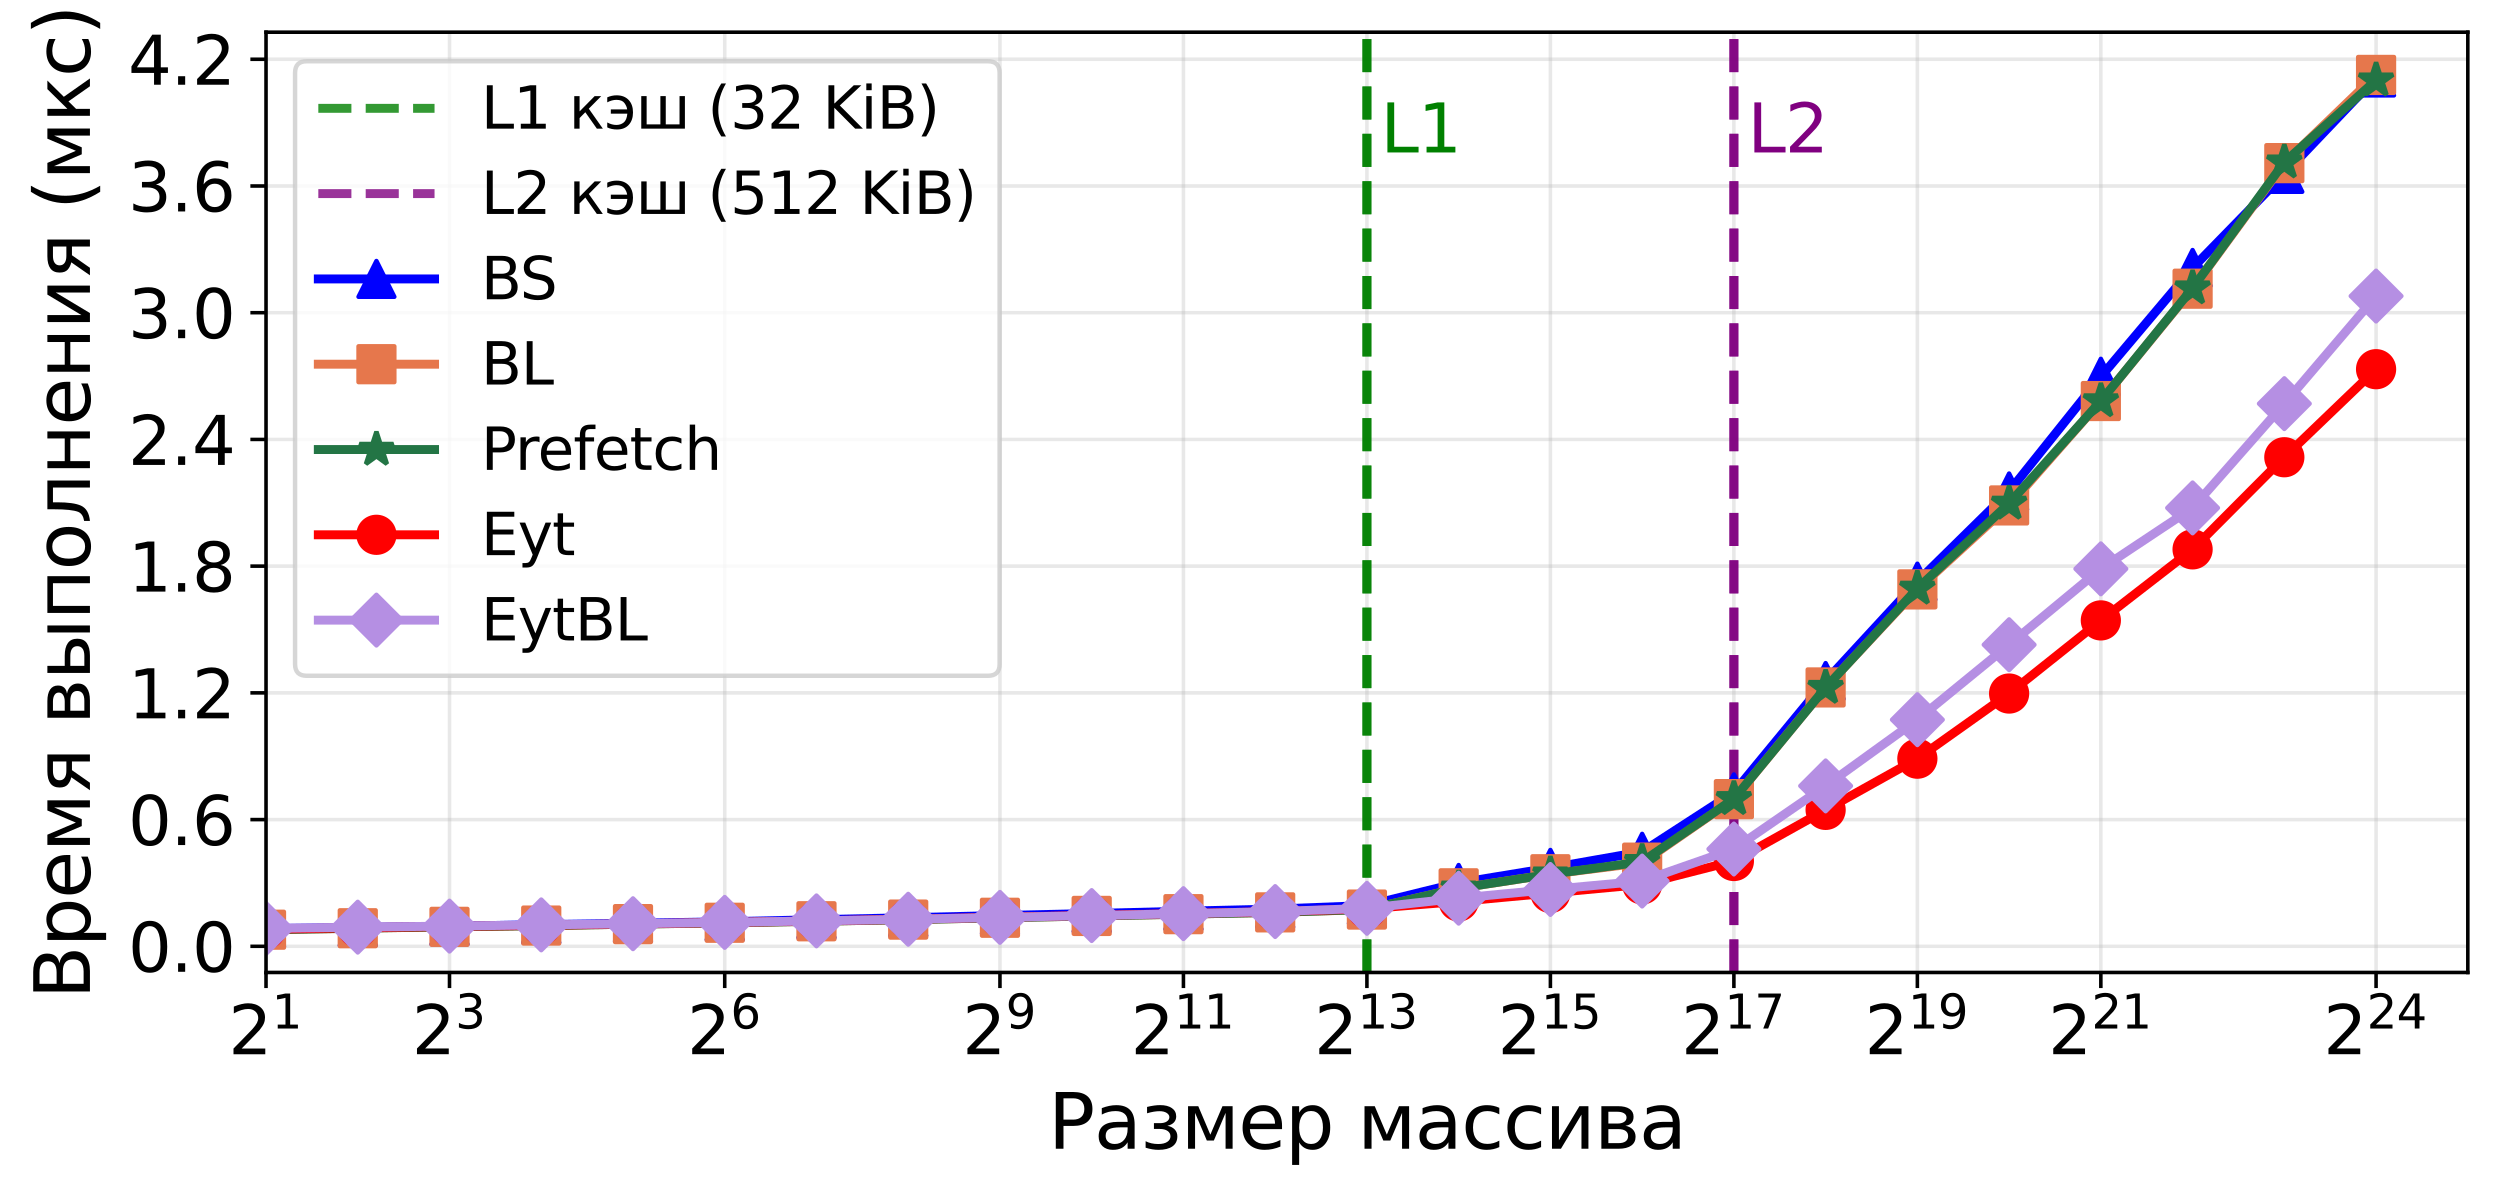 <?xml version="1.0" encoding="utf-8" standalone="no"?>
<!DOCTYPE svg PUBLIC "-//W3C//DTD SVG 1.1//EN"
  "http://www.w3.org/Graphics/SVG/1.1/DTD/svg11.dtd">
<svg xmlns:xlink="http://www.w3.org/1999/xlink" width="559.247pt" height="267.706pt" viewBox="0 0 559.247 267.706" xmlns="http://www.w3.org/2000/svg" version="1.1">
 <defs>
  <style type="text/css">*{stroke-linejoin: round; stroke-linecap: butt}</style>
 </defs>
 <g id="figure_1">
  <g id="patch_1">
   <path d="M 0 267.706 
L 559.247 267.706 
L 559.247 0 
L 0 0 
z
" style="fill: #ffffff"/>
  </g>
  <g id="axes_1">
   <g id="patch_2">
    <path d="M 59.508 217.536 
L 552.048 217.536 
L 552.048 7.2 
L 59.508 7.2 
z
" style="fill: #ffffff"/>
   </g>
   <g id="matplotlib.axis_1">
    <g id="xtick_1">
     <g id="line2d_1">
      <path d="M 59.508 217.536 
L 59.508 7.2 
" clip-path="url(#pe2779755cb)" style="fill: none; stroke: #b0b0b0; stroke-opacity: 0.3; stroke-width: 0.8; stroke-linecap: square"/>
     </g>
     <g id="line2d_2">
      <defs>
       <path id="mb9a1d6e49f" d="M 0 0 
L 0 3.5 
" style="stroke: #000000; stroke-width: 0.8"/>
      </defs>
      <g>
       <use xlink:href="#mb9a1d6e49f" x="59.508" y="217.536" style="stroke: #000000; stroke-width: 0.8"/>
      </g>
     </g>
     <g id="text_1">
      <!-- $2^{1}$ -->
      <g transform="translate(51.108 235.934) scale(0.15 -0.15)">
       <defs>
        <path id="DejaVuSans-32" d="M 1228 531 
L 3431 531 
L 3431 0 
L 469 0 
L 469 531 
Q 828 903 1448 1529 
Q 2069 2156 2228 2338 
Q 2531 2678 2651 2914 
Q 2772 3150 2772 3378 
Q 2772 3750 2511 3984 
Q 2250 4219 1831 4219 
Q 1534 4219 1204 4116 
Q 875 4013 500 3803 
L 500 4441 
Q 881 4594 1212 4672 
Q 1544 4750 1819 4750 
Q 2544 4750 2975 4387 
Q 3406 4025 3406 3419 
Q 3406 3131 3298 2873 
Q 3191 2616 2906 2266 
Q 2828 2175 2409 1742 
Q 1991 1309 1228 531 
z
" transform="scale(0.016)"/>
        <path id="DejaVuSans-31" d="M 794 531 
L 1825 531 
L 1825 4091 
L 703 3866 
L 703 4441 
L 1819 4666 
L 2450 4666 
L 2450 531 
L 3481 531 
L 3481 0 
L 794 0 
L 794 531 
z
" transform="scale(0.016)"/>
       </defs>
       <use xlink:href="#DejaVuSans-32" transform="translate(0 0.684)"/>
       <use xlink:href="#DejaVuSans-31" transform="translate(64.58 38.966) scale(0.7)"/>
      </g>
     </g>
    </g>
    <g id="xtick_2">
     <g id="line2d_3">
      <path d="M 100.552 217.536 
L 100.552 7.2 
" clip-path="url(#pe2779755cb)" style="fill: none; stroke: #b0b0b0; stroke-opacity: 0.3; stroke-width: 0.8; stroke-linecap: square"/>
     </g>
     <g id="line2d_4">
      <g>
       <use xlink:href="#mb9a1d6e49f" x="100.552" y="217.536" style="stroke: #000000; stroke-width: 0.8"/>
      </g>
     </g>
     <g id="text_2">
      <!-- $2^{3}$ -->
      <g transform="translate(92.153 235.934) scale(0.15 -0.15)">
       <defs>
        <path id="DejaVuSans-33" d="M 2597 2516 
Q 3050 2419 3304 2112 
Q 3559 1806 3559 1356 
Q 3559 666 3084 287 
Q 2609 -91 1734 -91 
Q 1441 -91 1130 -33 
Q 819 25 488 141 
L 488 750 
Q 750 597 1062 519 
Q 1375 441 1716 441 
Q 2309 441 2620 675 
Q 2931 909 2931 1356 
Q 2931 1769 2642 2001 
Q 2353 2234 1838 2234 
L 1294 2234 
L 1294 2753 
L 1863 2753 
Q 2328 2753 2575 2939 
Q 2822 3125 2822 3475 
Q 2822 3834 2567 4026 
Q 2313 4219 1838 4219 
Q 1578 4219 1281 4162 
Q 984 4106 628 3988 
L 628 4550 
Q 988 4650 1302 4700 
Q 1616 4750 1894 4750 
Q 2613 4750 3031 4423 
Q 3450 4097 3450 3541 
Q 3450 3153 3228 2886 
Q 3006 2619 2597 2516 
z
" transform="scale(0.016)"/>
       </defs>
       <use xlink:href="#DejaVuSans-32" transform="translate(0 0.766)"/>
       <use xlink:href="#DejaVuSans-33" transform="translate(64.58 39.047) scale(0.7)"/>
      </g>
     </g>
    </g>
    <g id="xtick_3">
     <g id="line2d_5">
      <path d="M 162.12 217.536 
L 162.12 7.2 
" clip-path="url(#pe2779755cb)" style="fill: none; stroke: #b0b0b0; stroke-opacity: 0.3; stroke-width: 0.8; stroke-linecap: square"/>
     </g>
     <g id="line2d_6">
      <g>
       <use xlink:href="#mb9a1d6e49f" x="162.12" y="217.536" style="stroke: #000000; stroke-width: 0.8"/>
      </g>
     </g>
     <g id="text_3">
      <!-- $2^{6}$ -->
      <g transform="translate(153.72 235.934) scale(0.15 -0.15)">
       <defs>
        <path id="DejaVuSans-36" d="M 2113 2584 
Q 1688 2584 1439 2293 
Q 1191 2003 1191 1497 
Q 1191 994 1439 701 
Q 1688 409 2113 409 
Q 2538 409 2786 701 
Q 3034 994 3034 1497 
Q 3034 2003 2786 2293 
Q 2538 2584 2113 2584 
z
M 3366 4563 
L 3366 3988 
Q 3128 4100 2886 4159 
Q 2644 4219 2406 4219 
Q 1781 4219 1451 3797 
Q 1122 3375 1075 2522 
Q 1259 2794 1537 2939 
Q 1816 3084 2150 3084 
Q 2853 3084 3261 2657 
Q 3669 2231 3669 1497 
Q 3669 778 3244 343 
Q 2819 -91 2113 -91 
Q 1303 -91 875 529 
Q 447 1150 447 2328 
Q 447 3434 972 4092 
Q 1497 4750 2381 4750 
Q 2619 4750 2861 4703 
Q 3103 4656 3366 4563 
z
" transform="scale(0.016)"/>
       </defs>
       <use xlink:href="#DejaVuSans-32" transform="translate(0 0.766)"/>
       <use xlink:href="#DejaVuSans-36" transform="translate(64.58 39.047) scale(0.7)"/>
      </g>
     </g>
    </g>
    <g id="xtick_4">
     <g id="line2d_7">
      <path d="M 223.688 217.536 
L 223.688 7.2 
" clip-path="url(#pe2779755cb)" style="fill: none; stroke: #b0b0b0; stroke-opacity: 0.3; stroke-width: 0.8; stroke-linecap: square"/>
     </g>
     <g id="line2d_8">
      <g>
       <use xlink:href="#mb9a1d6e49f" x="223.688" y="217.536" style="stroke: #000000; stroke-width: 0.8"/>
      </g>
     </g>
     <g id="text_4">
      <!-- $2^{9}$ -->
      <g transform="translate(215.287 235.934) scale(0.15 -0.15)">
       <defs>
        <path id="DejaVuSans-39" d="M 703 97 
L 703 672 
Q 941 559 1184 500 
Q 1428 441 1663 441 
Q 2288 441 2617 861 
Q 2947 1281 2994 2138 
Q 2813 1869 2534 1725 
Q 2256 1581 1919 1581 
Q 1219 1581 811 2004 
Q 403 2428 403 3163 
Q 403 3881 828 4315 
Q 1253 4750 1959 4750 
Q 2769 4750 3195 4129 
Q 3622 3509 3622 2328 
Q 3622 1225 3098 567 
Q 2575 -91 1691 -91 
Q 1453 -91 1209 -44 
Q 966 3 703 97 
z
M 1959 2075 
Q 2384 2075 2632 2365 
Q 2881 2656 2881 3163 
Q 2881 3666 2632 3958 
Q 2384 4250 1959 4250 
Q 1534 4250 1286 3958 
Q 1038 3666 1038 3163 
Q 1038 2656 1286 2365 
Q 1534 2075 1959 2075 
z
" transform="scale(0.016)"/>
       </defs>
       <use xlink:href="#DejaVuSans-32" transform="translate(0 0.766)"/>
       <use xlink:href="#DejaVuSans-39" transform="translate(64.58 39.047) scale(0.7)"/>
      </g>
     </g>
    </g>
    <g id="xtick_5">
     <g id="line2d_9">
      <path d="M 264.733 217.536 
L 264.733 7.2 
" clip-path="url(#pe2779755cb)" style="fill: none; stroke: #b0b0b0; stroke-opacity: 0.3; stroke-width: 0.8; stroke-linecap: square"/>
     </g>
     <g id="line2d_10">
      <g>
       <use xlink:href="#mb9a1d6e49f" x="264.733" y="217.536" style="stroke: #000000; stroke-width: 0.8"/>
      </g>
     </g>
     <g id="text_5">
      <!-- $2^{11}$ -->
      <g transform="translate(252.958 235.934) scale(0.15 -0.15)">
       <use xlink:href="#DejaVuSans-32" transform="translate(0 0.684)"/>
       <use xlink:href="#DejaVuSans-31" transform="translate(64.58 38.966) scale(0.7)"/>
       <use xlink:href="#DejaVuSans-31" transform="translate(109.116 38.966) scale(0.7)"/>
      </g>
     </g>
    </g>
    <g id="xtick_6">
     <g id="line2d_11">
      <path d="M 305.777 217.536 
L 305.777 7.2 
" clip-path="url(#pe2779755cb)" style="fill: none; stroke: #b0b0b0; stroke-opacity: 0.3; stroke-width: 0.8; stroke-linecap: square"/>
     </g>
     <g id="line2d_12">
      <g>
       <use xlink:href="#mb9a1d6e49f" x="305.777" y="217.536" style="stroke: #000000; stroke-width: 0.8"/>
      </g>
     </g>
     <g id="text_6">
      <!-- $2^{13}$ -->
      <g transform="translate(294.002 235.934) scale(0.15 -0.15)">
       <use xlink:href="#DejaVuSans-32" transform="translate(0 0.766)"/>
       <use xlink:href="#DejaVuSans-31" transform="translate(64.58 39.047) scale(0.7)"/>
       <use xlink:href="#DejaVuSans-33" transform="translate(109.116 39.047) scale(0.7)"/>
      </g>
     </g>
    </g>
    <g id="xtick_7">
     <g id="line2d_13">
      <path d="M 346.822 217.536 
L 346.822 7.2 
" clip-path="url(#pe2779755cb)" style="fill: none; stroke: #b0b0b0; stroke-opacity: 0.3; stroke-width: 0.8; stroke-linecap: square"/>
     </g>
     <g id="line2d_14">
      <g>
       <use xlink:href="#mb9a1d6e49f" x="346.822" y="217.536" style="stroke: #000000; stroke-width: 0.8"/>
      </g>
     </g>
     <g id="text_7">
      <!-- $2^{15}$ -->
      <g transform="translate(335.048 235.934) scale(0.15 -0.15)">
       <defs>
        <path id="DejaVuSans-35" d="M 691 4666 
L 3169 4666 
L 3169 4134 
L 1269 4134 
L 1269 2991 
Q 1406 3038 1543 3061 
Q 1681 3084 1819 3084 
Q 2600 3084 3056 2656 
Q 3513 2228 3513 1497 
Q 3513 744 3044 326 
Q 2575 -91 1722 -91 
Q 1428 -91 1123 -41 
Q 819 9 494 109 
L 494 744 
Q 775 591 1075 516 
Q 1375 441 1709 441 
Q 2250 441 2565 725 
Q 2881 1009 2881 1497 
Q 2881 1984 2565 2268 
Q 2250 2553 1709 2553 
Q 1456 2553 1204 2497 
Q 953 2441 691 2322 
L 691 4666 
z
" transform="scale(0.016)"/>
       </defs>
       <use xlink:href="#DejaVuSans-32" transform="translate(0 0.684)"/>
       <use xlink:href="#DejaVuSans-31" transform="translate(64.58 38.966) scale(0.7)"/>
       <use xlink:href="#DejaVuSans-35" transform="translate(109.116 38.966) scale(0.7)"/>
      </g>
     </g>
    </g>
    <g id="xtick_8">
     <g id="line2d_15">
      <path d="M 387.868 217.536 
L 387.868 7.2 
" clip-path="url(#pe2779755cb)" style="fill: none; stroke: #b0b0b0; stroke-opacity: 0.3; stroke-width: 0.8; stroke-linecap: square"/>
     </g>
     <g id="line2d_16">
      <g>
       <use xlink:href="#mb9a1d6e49f" x="387.868" y="217.536" style="stroke: #000000; stroke-width: 0.8"/>
      </g>
     </g>
     <g id="text_8">
      <!-- $2^{17}$ -->
      <g transform="translate(376.092 235.934) scale(0.15 -0.15)">
       <defs>
        <path id="DejaVuSans-37" d="M 525 4666 
L 3525 4666 
L 3525 4397 
L 1831 0 
L 1172 0 
L 2766 4134 
L 525 4134 
L 525 4666 
z
" transform="scale(0.016)"/>
       </defs>
       <use xlink:href="#DejaVuSans-32" transform="translate(0 0.684)"/>
       <use xlink:href="#DejaVuSans-31" transform="translate(64.58 38.966) scale(0.7)"/>
       <use xlink:href="#DejaVuSans-37" transform="translate(109.116 38.966) scale(0.7)"/>
      </g>
     </g>
    </g>
    <g id="xtick_9">
     <g id="line2d_17">
      <path d="M 428.913 217.536 
L 428.913 7.2 
" clip-path="url(#pe2779755cb)" style="fill: none; stroke: #b0b0b0; stroke-opacity: 0.3; stroke-width: 0.8; stroke-linecap: square"/>
     </g>
     <g id="line2d_18">
      <g>
       <use xlink:href="#mb9a1d6e49f" x="428.913" y="217.536" style="stroke: #000000; stroke-width: 0.8"/>
      </g>
     </g>
     <g id="text_9">
      <!-- $2^{19}$ -->
      <g transform="translate(417.137 235.934) scale(0.15 -0.15)">
       <use xlink:href="#DejaVuSans-32" transform="translate(0 0.766)"/>
       <use xlink:href="#DejaVuSans-31" transform="translate(64.58 39.047) scale(0.7)"/>
       <use xlink:href="#DejaVuSans-39" transform="translate(109.116 39.047) scale(0.7)"/>
      </g>
     </g>
    </g>
    <g id="xtick_10">
     <g id="line2d_19">
      <path d="M 469.957 217.536 
L 469.957 7.2 
" clip-path="url(#pe2779755cb)" style="fill: none; stroke: #b0b0b0; stroke-opacity: 0.3; stroke-width: 0.8; stroke-linecap: square"/>
     </g>
     <g id="line2d_20">
      <g>
       <use xlink:href="#mb9a1d6e49f" x="469.957" y="217.536" style="stroke: #000000; stroke-width: 0.8"/>
      </g>
     </g>
     <g id="text_10">
      <!-- $2^{21}$ -->
      <g transform="translate(458.183 235.934) scale(0.15 -0.15)">
       <use xlink:href="#DejaVuSans-32" transform="translate(0 0.766)"/>
       <use xlink:href="#DejaVuSans-32" transform="translate(64.58 39.047) scale(0.7)"/>
       <use xlink:href="#DejaVuSans-31" transform="translate(109.116 39.047) scale(0.7)"/>
      </g>
     </g>
    </g>
    <g id="xtick_11">
     <g id="line2d_21">
      <path d="M 531.525 217.536 
L 531.525 7.2 
" clip-path="url(#pe2779755cb)" style="fill: none; stroke: #b0b0b0; stroke-opacity: 0.3; stroke-width: 0.8; stroke-linecap: square"/>
     </g>
     <g id="line2d_22">
      <g>
       <use xlink:href="#mb9a1d6e49f" x="531.525" y="217.536" style="stroke: #000000; stroke-width: 0.8"/>
      </g>
     </g>
     <g id="text_11">
      <!-- $2^{24}$ -->
      <g transform="translate(519.75 235.934) scale(0.15 -0.15)">
       <defs>
        <path id="DejaVuSans-34" d="M 2419 4116 
L 825 1625 
L 2419 1625 
L 2419 4116 
z
M 2253 4666 
L 3047 4666 
L 3047 1625 
L 3713 1625 
L 3713 1100 
L 3047 1100 
L 3047 0 
L 2419 0 
L 2419 1100 
L 313 1100 
L 313 1709 
L 2253 4666 
z
" transform="scale(0.016)"/>
       </defs>
       <use xlink:href="#DejaVuSans-32" transform="translate(0 0.766)"/>
       <use xlink:href="#DejaVuSans-32" transform="translate(64.58 39.047) scale(0.7)"/>
       <use xlink:href="#DejaVuSans-34" transform="translate(109.116 39.047) scale(0.7)"/>
      </g>
     </g>
    </g>
    <g id="text_12">
     <!-- Размер массива -->
     <g transform="translate(234.473 256.971) scale(0.17 -0.17)">
      <defs>
       <path id="DejaVuSans-420" d="M 1259 4147 
L 1259 2394 
L 2053 2394 
Q 2494 2394 2734 2622 
Q 2975 2850 2975 3272 
Q 2975 3691 2734 3919 
Q 2494 4147 2053 4147 
L 1259 4147 
z
M 628 4666 
L 2053 4666 
Q 2838 4666 3239 4311 
Q 3641 3956 3641 3272 
Q 3641 2581 3239 2228 
Q 2838 1875 2053 1875 
L 1259 1875 
L 1259 0 
L 628 0 
L 628 4666 
z
" transform="scale(0.016)"/>
       <path id="DejaVuSans-430" d="M 2194 1759 
Q 1497 1759 1228 1600 
Q 959 1441 959 1056 
Q 959 750 1161 570 
Q 1363 391 1709 391 
Q 2188 391 2477 730 
Q 2766 1069 2766 1631 
L 2766 1759 
L 2194 1759 
z
M 3341 1997 
L 3341 0 
L 2766 0 
L 2766 531 
Q 2569 213 2275 61 
Q 1981 -91 1556 -91 
Q 1019 -91 701 211 
Q 384 513 384 1019 
Q 384 1609 779 1909 
Q 1175 2209 1959 2209 
L 2766 2209 
L 2766 2266 
Q 2766 2663 2505 2880 
Q 2244 3097 1772 3097 
Q 1472 3097 1187 3025 
Q 903 2953 641 2809 
L 641 3341 
Q 956 3463 1253 3523 
Q 1550 3584 1831 3584 
Q 2591 3584 2966 3190 
Q 3341 2797 3341 1997 
z
" transform="scale(0.016)"/>
       <path id="DejaVuSans-437" d="M 2206 1888 
Q 2594 1813 2809 1584 
Q 3025 1356 3025 1019 
Q 3025 478 2622 193 
Q 2219 -91 1475 -91 
Q 1225 -91 961 -47 
Q 697 -3 416 84 
L 416 619 
Q 638 503 903 445 
Q 1169 388 1459 388 
Q 1931 388 2195 563 
Q 2459 738 2459 1019 
Q 2459 1294 2225 1461 
Q 1991 1628 1563 1628 
L 1100 1628 
L 1100 2103 
L 1584 2103 
Q 1947 2103 2158 2242 
Q 2369 2381 2369 2600 
Q 2369 2800 2151 2944 
Q 1934 3088 1563 3088 
Q 1341 3088 1089 3047 
Q 838 3006 534 2916 
L 534 3438 
Q 841 3513 1106 3550 
Q 1372 3588 1609 3588 
Q 2222 3588 2576 3342 
Q 2931 3097 2931 2656 
Q 2931 2366 2743 2164 
Q 2556 1963 2206 1888 
z
" transform="scale(0.016)"/>
       <path id="DejaVuSans-43c" d="M 581 3500 
L 1422 3500 
L 2416 1156 
L 3413 3500 
L 4247 3500 
L 4247 0 
L 3669 0 
L 3669 2950 
L 2703 672 
L 2128 672 
L 1159 2950 
L 1159 0 
L 581 0 
L 581 3500 
z
" transform="scale(0.016)"/>
       <path id="DejaVuSans-435" d="M 3597 1894 
L 3597 1613 
L 953 1613 
Q 991 1019 1311 708 
Q 1631 397 2203 397 
Q 2534 397 2845 478 
Q 3156 559 3463 722 
L 3463 178 
Q 3153 47 2828 -22 
Q 2503 -91 2169 -91 
Q 1331 -91 842 396 
Q 353 884 353 1716 
Q 353 2575 817 3079 
Q 1281 3584 2069 3584 
Q 2775 3584 3186 3129 
Q 3597 2675 3597 1894 
z
M 3022 2063 
Q 3016 2534 2758 2815 
Q 2500 3097 2075 3097 
Q 1594 3097 1305 2825 
Q 1016 2553 972 2059 
L 3022 2063 
z
" transform="scale(0.016)"/>
       <path id="DejaVuSans-440" d="M 1159 525 
L 1159 -1331 
L 581 -1331 
L 581 3500 
L 1159 3500 
L 1159 2969 
Q 1341 3281 1617 3432 
Q 1894 3584 2278 3584 
Q 2916 3584 3314 3078 
Q 3713 2572 3713 1747 
Q 3713 922 3314 415 
Q 2916 -91 2278 -91 
Q 1894 -91 1617 61 
Q 1341 213 1159 525 
z
M 3116 1747 
Q 3116 2381 2855 2742 
Q 2594 3103 2138 3103 
Q 1681 3103 1420 2742 
Q 1159 2381 1159 1747 
Q 1159 1113 1420 752 
Q 1681 391 2138 391 
Q 2594 391 2855 752 
Q 3116 1113 3116 1747 
z
" transform="scale(0.016)"/>
       <path id="DejaVuSans-20" transform="scale(0.016)"/>
       <path id="DejaVuSans-441" d="M 3122 3366 
L 3122 2828 
Q 2878 2963 2633 3030 
Q 2388 3097 2138 3097 
Q 1578 3097 1268 2742 
Q 959 2388 959 1747 
Q 959 1106 1268 751 
Q 1578 397 2138 397 
Q 2388 397 2633 464 
Q 2878 531 3122 666 
L 3122 134 
Q 2881 22 2623 -34 
Q 2366 -91 2075 -91 
Q 1284 -91 818 406 
Q 353 903 353 1747 
Q 353 2603 823 3093 
Q 1294 3584 2113 3584 
Q 2378 3584 2631 3529 
Q 2884 3475 3122 3366 
z
" transform="scale(0.016)"/>
       <path id="DejaVuSans-438" d="M 3578 3500 
L 3578 0 
L 3006 0 
L 3006 2809 
L 1319 0 
L 581 0 
L 581 3500 
L 1153 3500 
L 1153 697 
L 2838 3500 
L 3578 3500 
z
" transform="scale(0.016)"/>
       <path id="DejaVuSans-432" d="M 1156 1613 
L 1156 459 
L 1975 459 
Q 2369 459 2575 607 
Q 2781 756 2781 1038 
Q 2781 1319 2575 1466 
Q 2369 1613 1975 1613 
L 1156 1613 
z
M 1156 3041 
L 1156 2072 
L 1913 2072 
Q 2238 2072 2444 2201 
Q 2650 2331 2650 2563 
Q 2650 2794 2444 2917 
Q 2238 3041 1913 3041 
L 1156 3041 
z
M 581 3500 
L 1950 3500 
Q 2566 3500 2897 3275 
Q 3228 3050 3228 2634 
Q 3228 2313 3059 2123 
Q 2891 1934 2559 1888 
Q 2956 1813 3175 1575 
Q 3394 1338 3394 981 
Q 3394 513 3033 256 
Q 2672 0 2003 0 
L 581 0 
L 581 3500 
z
" transform="scale(0.016)"/>
      </defs>
      <use xlink:href="#DejaVuSans-420"/>
      <use xlink:href="#DejaVuSans-430" transform="translate(60.303 0)"/>
      <use xlink:href="#DejaVuSans-437" transform="translate(121.582 0)"/>
      <use xlink:href="#DejaVuSans-43c" transform="translate(174.756 0)"/>
      <use xlink:href="#DejaVuSans-435" transform="translate(250.195 0)"/>
      <use xlink:href="#DejaVuSans-440" transform="translate(311.719 0)"/>
      <use xlink:href="#DejaVuSans-20" transform="translate(375.195 0)"/>
      <use xlink:href="#DejaVuSans-43c" transform="translate(406.982 0)"/>
      <use xlink:href="#DejaVuSans-430" transform="translate(482.422 0)"/>
      <use xlink:href="#DejaVuSans-441" transform="translate(543.701 0)"/>
      <use xlink:href="#DejaVuSans-441" transform="translate(598.682 0)"/>
      <use xlink:href="#DejaVuSans-438" transform="translate(653.662 0)"/>
      <use xlink:href="#DejaVuSans-432" transform="translate(718.652 0)"/>
      <use xlink:href="#DejaVuSans-430" transform="translate(777.588 0)"/>
     </g>
    </g>
   </g>
   <g id="matplotlib.axis_2">
    <g id="ytick_1">
     <g id="line2d_23">
      <path d="M 59.508 211.688 
L 552.048 211.688 
" clip-path="url(#pe2779755cb)" style="fill: none; stroke: #b0b0b0; stroke-opacity: 0.3; stroke-width: 0.8; stroke-linecap: square"/>
     </g>
     <g id="line2d_24">
      <defs>
       <path id="m79a57de59e" d="M 0 0 
L -3.5 0 
" style="stroke: #000000; stroke-width: 0.8"/>
      </defs>
      <g>
       <use xlink:href="#m79a57de59e" x="59.508" y="211.688" style="stroke: #000000; stroke-width: 0.8"/>
      </g>
     </g>
     <g id="text_13">
      <!-- 0.0 -->
      <g transform="translate(28.653 217.387) scale(0.15 -0.15)">
       <defs>
        <path id="DejaVuSans-30" d="M 2034 4250 
Q 1547 4250 1301 3770 
Q 1056 3291 1056 2328 
Q 1056 1369 1301 889 
Q 1547 409 2034 409 
Q 2525 409 2770 889 
Q 3016 1369 3016 2328 
Q 3016 3291 2770 3770 
Q 2525 4250 2034 4250 
z
M 2034 4750 
Q 2819 4750 3233 4129 
Q 3647 3509 3647 2328 
Q 3647 1150 3233 529 
Q 2819 -91 2034 -91 
Q 1250 -91 836 529 
Q 422 1150 422 2328 
Q 422 3509 836 4129 
Q 1250 4750 2034 4750 
z
" transform="scale(0.016)"/>
        <path id="DejaVuSans-2e" d="M 684 794 
L 1344 794 
L 1344 0 
L 684 0 
L 684 794 
z
" transform="scale(0.016)"/>
       </defs>
       <use xlink:href="#DejaVuSans-30"/>
       <use xlink:href="#DejaVuSans-2e" transform="translate(63.623 0)"/>
       <use xlink:href="#DejaVuSans-30" transform="translate(95.41 0)"/>
      </g>
     </g>
    </g>
    <g id="ytick_2">
     <g id="line2d_25">
      <path d="M 59.508 183.341 
L 552.048 183.341 
" clip-path="url(#pe2779755cb)" style="fill: none; stroke: #b0b0b0; stroke-opacity: 0.3; stroke-width: 0.8; stroke-linecap: square"/>
     </g>
     <g id="line2d_26">
      <g>
       <use xlink:href="#m79a57de59e" x="59.508" y="183.341" style="stroke: #000000; stroke-width: 0.8"/>
      </g>
     </g>
     <g id="text_14">
      <!-- 0.6 -->
      <g transform="translate(28.653 189.039) scale(0.15 -0.15)">
       <use xlink:href="#DejaVuSans-30"/>
       <use xlink:href="#DejaVuSans-2e" transform="translate(63.623 0)"/>
       <use xlink:href="#DejaVuSans-36" transform="translate(95.41 0)"/>
      </g>
     </g>
    </g>
    <g id="ytick_3">
     <g id="line2d_27">
      <path d="M 59.508 154.993 
L 552.048 154.993 
" clip-path="url(#pe2779755cb)" style="fill: none; stroke: #b0b0b0; stroke-opacity: 0.3; stroke-width: 0.8; stroke-linecap: square"/>
     </g>
     <g id="line2d_28">
      <g>
       <use xlink:href="#m79a57de59e" x="59.508" y="154.993" style="stroke: #000000; stroke-width: 0.8"/>
      </g>
     </g>
     <g id="text_15">
      <!-- 1.2 -->
      <g transform="translate(28.653 160.692) scale(0.15 -0.15)">
       <use xlink:href="#DejaVuSans-31"/>
       <use xlink:href="#DejaVuSans-2e" transform="translate(63.623 0)"/>
       <use xlink:href="#DejaVuSans-32" transform="translate(95.41 0)"/>
      </g>
     </g>
    </g>
    <g id="ytick_4">
     <g id="line2d_29">
      <path d="M 59.508 126.646 
L 552.048 126.646 
" clip-path="url(#pe2779755cb)" style="fill: none; stroke: #b0b0b0; stroke-opacity: 0.3; stroke-width: 0.8; stroke-linecap: square"/>
     </g>
     <g id="line2d_30">
      <g>
       <use xlink:href="#m79a57de59e" x="59.508" y="126.646" style="stroke: #000000; stroke-width: 0.8"/>
      </g>
     </g>
     <g id="text_16">
      <!-- 1.8 -->
      <g transform="translate(28.653 132.345) scale(0.15 -0.15)">
       <defs>
        <path id="DejaVuSans-38" d="M 2034 2216 
Q 1584 2216 1326 1975 
Q 1069 1734 1069 1313 
Q 1069 891 1326 650 
Q 1584 409 2034 409 
Q 2484 409 2743 651 
Q 3003 894 3003 1313 
Q 3003 1734 2745 1975 
Q 2488 2216 2034 2216 
z
M 1403 2484 
Q 997 2584 770 2862 
Q 544 3141 544 3541 
Q 544 4100 942 4425 
Q 1341 4750 2034 4750 
Q 2731 4750 3128 4425 
Q 3525 4100 3525 3541 
Q 3525 3141 3298 2862 
Q 3072 2584 2669 2484 
Q 3125 2378 3379 2068 
Q 3634 1759 3634 1313 
Q 3634 634 3220 271 
Q 2806 -91 2034 -91 
Q 1263 -91 848 271 
Q 434 634 434 1313 
Q 434 1759 690 2068 
Q 947 2378 1403 2484 
z
M 1172 3481 
Q 1172 3119 1398 2916 
Q 1625 2713 2034 2713 
Q 2441 2713 2670 2916 
Q 2900 3119 2900 3481 
Q 2900 3844 2670 4047 
Q 2441 4250 2034 4250 
Q 1625 4250 1398 4047 
Q 1172 3844 1172 3481 
z
" transform="scale(0.016)"/>
       </defs>
       <use xlink:href="#DejaVuSans-31"/>
       <use xlink:href="#DejaVuSans-2e" transform="translate(63.623 0)"/>
       <use xlink:href="#DejaVuSans-38" transform="translate(95.41 0)"/>
      </g>
     </g>
    </g>
    <g id="ytick_5">
     <g id="line2d_31">
      <path d="M 59.508 98.299 
L 552.048 98.299 
" clip-path="url(#pe2779755cb)" style="fill: none; stroke: #b0b0b0; stroke-opacity: 0.3; stroke-width: 0.8; stroke-linecap: square"/>
     </g>
     <g id="line2d_32">
      <g>
       <use xlink:href="#m79a57de59e" x="59.508" y="98.299" style="stroke: #000000; stroke-width: 0.8"/>
      </g>
     </g>
     <g id="text_17">
      <!-- 2.4 -->
      <g transform="translate(28.653 103.998) scale(0.15 -0.15)">
       <use xlink:href="#DejaVuSans-32"/>
       <use xlink:href="#DejaVuSans-2e" transform="translate(63.623 0)"/>
       <use xlink:href="#DejaVuSans-34" transform="translate(95.41 0)"/>
      </g>
     </g>
    </g>
    <g id="ytick_6">
     <g id="line2d_33">
      <path d="M 59.508 69.952 
L 552.048 69.952 
" clip-path="url(#pe2779755cb)" style="fill: none; stroke: #b0b0b0; stroke-opacity: 0.3; stroke-width: 0.8; stroke-linecap: square"/>
     </g>
     <g id="line2d_34">
      <g>
       <use xlink:href="#m79a57de59e" x="59.508" y="69.952" style="stroke: #000000; stroke-width: 0.8"/>
      </g>
     </g>
     <g id="text_18">
      <!-- 3.0 -->
      <g transform="translate(28.653 75.651) scale(0.15 -0.15)">
       <use xlink:href="#DejaVuSans-33"/>
       <use xlink:href="#DejaVuSans-2e" transform="translate(63.623 0)"/>
       <use xlink:href="#DejaVuSans-30" transform="translate(95.41 0)"/>
      </g>
     </g>
    </g>
    <g id="ytick_7">
     <g id="line2d_35">
      <path d="M 59.508 41.604 
L 552.048 41.604 
" clip-path="url(#pe2779755cb)" style="fill: none; stroke: #b0b0b0; stroke-opacity: 0.3; stroke-width: 0.8; stroke-linecap: square"/>
     </g>
     <g id="line2d_36">
      <g>
       <use xlink:href="#m79a57de59e" x="59.508" y="41.604" style="stroke: #000000; stroke-width: 0.8"/>
      </g>
     </g>
     <g id="text_19">
      <!-- 3.6 -->
      <g transform="translate(28.653 47.303) scale(0.15 -0.15)">
       <use xlink:href="#DejaVuSans-33"/>
       <use xlink:href="#DejaVuSans-2e" transform="translate(63.623 0)"/>
       <use xlink:href="#DejaVuSans-36" transform="translate(95.41 0)"/>
      </g>
     </g>
    </g>
    <g id="ytick_8">
     <g id="line2d_37">
      <path d="M 59.508 13.257 
L 552.048 13.257 
" clip-path="url(#pe2779755cb)" style="fill: none; stroke: #b0b0b0; stroke-opacity: 0.3; stroke-width: 0.8; stroke-linecap: square"/>
     </g>
     <g id="line2d_38">
      <g>
       <use xlink:href="#m79a57de59e" x="59.508" y="13.257" style="stroke: #000000; stroke-width: 0.8"/>
      </g>
     </g>
     <g id="text_20">
      <!-- 4.2 -->
      <g transform="translate(28.653 18.956) scale(0.15 -0.15)">
       <use xlink:href="#DejaVuSans-34"/>
       <use xlink:href="#DejaVuSans-2e" transform="translate(63.623 0)"/>
       <use xlink:href="#DejaVuSans-32" transform="translate(95.41 0)"/>
      </g>
     </g>
    </g>
    <g id="text_21">
     <!-- Время выполнения (мкс) -->
     <g transform="translate(20.117 223.5) rotate(-90) scale(0.17 -0.17)">
      <defs>
       <path id="DejaVuSans-412" d="M 1259 2228 
L 1259 519 
L 2272 519 
Q 2781 519 3026 730 
Q 3272 941 3272 1375 
Q 3272 1813 3026 2020 
Q 2781 2228 2272 2228 
L 1259 2228 
z
M 1259 4147 
L 1259 2741 
L 2194 2741 
Q 2656 2741 2882 2914 
Q 3109 3088 3109 3444 
Q 3109 3797 2882 3972 
Q 2656 4147 2194 4147 
L 1259 4147 
z
M 628 4666 
L 2241 4666 
Q 2963 4666 3353 4366 
Q 3744 4066 3744 3513 
Q 3744 3084 3544 2831 
Q 3344 2578 2956 2516 
Q 3422 2416 3680 2098 
Q 3938 1781 3938 1306 
Q 3938 681 3513 340 
Q 3088 0 2303 0 
L 628 0 
L 628 4666 
z
" transform="scale(0.016)"/>
       <path id="DejaVuSans-44f" d="M 1181 2491 
Q 1181 2231 1381 2084 
Q 1581 1938 1953 1938 
L 2728 1938 
L 2728 3041 
L 1953 3041 
Q 1581 3041 1381 2897 
Q 1181 2753 1181 2491 
z
M 363 0 
L 1431 1534 
Q 1069 1616 828 1830 
Q 588 2044 588 2491 
Q 588 2997 923 3248 
Q 1259 3500 1938 3500 
L 3306 3500 
L 3306 0 
L 2728 0 
L 2728 1478 
L 2013 1478 
L 981 0 
L 363 0 
z
" transform="scale(0.016)"/>
       <path id="DejaVuSans-44b" d="M 3907 3500 
L 4482 3500 
L 4482 0 
L 3907 0 
L 3907 3500 
z
M 4195 3584 
L 4195 3584 
z
M 2781 1038 
Q 2781 1319 2576 1466 
Q 2372 1613 1978 1613 
L 1159 1613 
L 1159 459 
L 1978 459 
Q 2372 459 2576 607 
Q 2781 756 2781 1038 
z
M 581 3500 
L 1159 3500 
L 1159 2072 
L 2003 2072 
Q 2672 2072 3033 1817 
Q 3394 1563 3394 1038 
Q 3394 513 3033 256 
Q 2672 0 2003 0 
L 581 0 
L 581 3500 
z
" transform="scale(0.016)"/>
       <path id="DejaVuSans-43f" d="M 3603 3500 
L 3603 0 
L 3025 0 
L 3025 3041 
L 1159 3041 
L 1159 0 
L 581 0 
L 581 3500 
L 3603 3500 
z
" transform="scale(0.016)"/>
       <path id="DejaVuSans-43e" d="M 1959 3097 
Q 1497 3097 1228 2736 
Q 959 2375 959 1747 
Q 959 1119 1226 758 
Q 1494 397 1959 397 
Q 2419 397 2687 759 
Q 2956 1122 2956 1747 
Q 2956 2369 2687 2733 
Q 2419 3097 1959 3097 
z
M 1959 3584 
Q 2709 3584 3137 3096 
Q 3566 2609 3566 1747 
Q 3566 888 3137 398 
Q 2709 -91 1959 -91 
Q 1206 -91 779 398 
Q 353 888 353 1747 
Q 353 2609 779 3096 
Q 1206 3584 1959 3584 
z
" transform="scale(0.016)"/>
       <path id="DejaVuSans-43b" d="M 238 0 
L 238 478 
Q 806 566 981 959 
Q 1194 1513 1194 2928 
L 1194 3500 
L 3559 3500 
L 3559 0 
L 2984 0 
L 2984 3041 
L 1769 3041 
L 1769 2694 
Q 1769 1344 1494 738 
Q 1200 91 238 0 
z
" transform="scale(0.016)"/>
       <path id="DejaVuSans-43d" d="M 581 3500 
L 1159 3500 
L 1159 2072 
L 3025 2072 
L 3025 3500 
L 3603 3500 
L 3603 0 
L 3025 0 
L 3025 1613 
L 1159 1613 
L 1159 0 
L 581 0 
L 581 3500 
z
" transform="scale(0.016)"/>
       <path id="DejaVuSans-28" d="M 1984 4856 
Q 1566 4138 1362 3434 
Q 1159 2731 1159 2009 
Q 1159 1288 1364 580 
Q 1569 -128 1984 -844 
L 1484 -844 
Q 1016 -109 783 600 
Q 550 1309 550 2009 
Q 550 2706 781 3412 
Q 1013 4119 1484 4856 
L 1984 4856 
z
" transform="scale(0.016)"/>
       <path id="DejaVuSans-43a" d="M 581 3500 
L 1153 3500 
L 1153 1856 
L 2775 3500 
L 3481 3500 
L 2144 2147 
L 3653 0 
L 3009 0 
L 1769 1766 
L 1153 1141 
L 1153 0 
L 581 0 
L 581 3500 
z
" transform="scale(0.016)"/>
       <path id="DejaVuSans-29" d="M 513 4856 
L 1013 4856 
Q 1481 4119 1714 3412 
Q 1947 2706 1947 2009 
Q 1947 1309 1714 600 
Q 1481 -109 1013 -844 
L 513 -844 
Q 928 -128 1133 580 
Q 1338 1288 1338 2009 
Q 1338 2731 1133 3434 
Q 928 4138 513 4856 
z
" transform="scale(0.016)"/>
      </defs>
      <use xlink:href="#DejaVuSans-412"/>
      <use xlink:href="#DejaVuSans-440" transform="translate(68.604 0)"/>
      <use xlink:href="#DejaVuSans-435" transform="translate(132.08 0)"/>
      <use xlink:href="#DejaVuSans-43c" transform="translate(193.604 0)"/>
      <use xlink:href="#DejaVuSans-44f" transform="translate(269.043 0)"/>
      <use xlink:href="#DejaVuSans-20" transform="translate(329.199 0)"/>
      <use xlink:href="#DejaVuSans-432" transform="translate(360.986 0)"/>
      <use xlink:href="#DejaVuSans-44b" transform="translate(419.922 0)"/>
      <use xlink:href="#DejaVuSans-43f" transform="translate(498.877 0)"/>
      <use xlink:href="#DejaVuSans-43e" transform="translate(564.258 0)"/>
      <use xlink:href="#DejaVuSans-43b" transform="translate(625.439 0)"/>
      <use xlink:href="#DejaVuSans-43d" transform="translate(689.355 0)"/>
      <use xlink:href="#DejaVuSans-435" transform="translate(754.736 0)"/>
      <use xlink:href="#DejaVuSans-43d" transform="translate(816.26 0)"/>
      <use xlink:href="#DejaVuSans-438" transform="translate(881.641 0)"/>
      <use xlink:href="#DejaVuSans-44f" transform="translate(946.631 0)"/>
      <use xlink:href="#DejaVuSans-20" transform="translate(1006.787 0)"/>
      <use xlink:href="#DejaVuSans-28" transform="translate(1038.574 0)"/>
      <use xlink:href="#DejaVuSans-43c" transform="translate(1077.588 0)"/>
      <use xlink:href="#DejaVuSans-43a" transform="translate(1153.027 0)"/>
      <use xlink:href="#DejaVuSans-441" transform="translate(1213.428 0)"/>
      <use xlink:href="#DejaVuSans-29" transform="translate(1268.408 0)"/>
     </g>
    </g>
   </g>
   <g id="line2d_39">
    <path d="M 305.777 217.536 
L 305.777 7.2 
" clip-path="url(#pe2779755cb)" style="fill: none; stroke-dasharray: 7.4,3.2; stroke-dashoffset: 0; stroke: #008000; stroke-opacity: 0.8; stroke-width: 2"/>
   </g>
   <g id="line2d_40">
    <path d="M 387.868 217.536 
L 387.868 7.2 
" clip-path="url(#pe2779755cb)" style="fill: none; stroke-dasharray: 7.4,3.2; stroke-dashoffset: 0; stroke: #800080; stroke-opacity: 0.8; stroke-width: 2"/>
   </g>
   <g id="line2d_41">
    <path d="M 305.777 217.536 
L 305.777 7.2 
" clip-path="url(#pe2779755cb)" style="fill: none; stroke-dasharray: 7.4,3.2; stroke-dashoffset: 0; stroke: #008000; stroke-opacity: 0.8; stroke-width: 2"/>
   </g>
   <g id="line2d_42">
    <path d="M 387.868 217.536 
L 387.868 7.2 
" clip-path="url(#pe2779755cb)" style="fill: none; stroke-dasharray: 7.4,3.2; stroke-dashoffset: 0; stroke: #800080; stroke-opacity: 0.8; stroke-width: 2"/>
   </g>
   <g id="line2d_43">
    <path d="M 59.508 207.729 
L 80.03 207.471 
L 100.552 207.209 
L 121.075 206.839 
L 141.597 206.537 
L 162.12 206.2 
L 182.643 205.733 
L 203.165 205.285 
L 223.688 204.803 
L 244.21 204.349 
L 264.733 203.838 
L 285.255 203.355 
L 305.777 202.56 
L 326.3 197.513 
L 346.822 194.147 
L 367.345 190.542 
L 387.868 177.246 
L 408.39 152.345 
L 428.913 130.108 
L 449.435 109.936 
L 469.957 84.274 
L 490.48 59.941 
L 511.002 38.9 
L 531.525 17.336 
" clip-path="url(#pe2779755cb)" style="fill: none; stroke: #0000ff; stroke-width: 2; stroke-linecap: square"/>
    <defs>
     <path id="m7d5214590a" d="M 0 -4 
L -4 4 
L 4 4 
z
" style="stroke: #0000ff; stroke-linejoin: miter"/>
    </defs>
    <g clip-path="url(#pe2779755cb)">
     <use xlink:href="#m7d5214590a" x="59.508" y="207.729" style="fill: #0000ff; stroke: #0000ff; stroke-linejoin: miter"/>
     <use xlink:href="#m7d5214590a" x="80.03" y="207.471" style="fill: #0000ff; stroke: #0000ff; stroke-linejoin: miter"/>
     <use xlink:href="#m7d5214590a" x="100.552" y="207.209" style="fill: #0000ff; stroke: #0000ff; stroke-linejoin: miter"/>
     <use xlink:href="#m7d5214590a" x="121.075" y="206.839" style="fill: #0000ff; stroke: #0000ff; stroke-linejoin: miter"/>
     <use xlink:href="#m7d5214590a" x="141.597" y="206.537" style="fill: #0000ff; stroke: #0000ff; stroke-linejoin: miter"/>
     <use xlink:href="#m7d5214590a" x="162.12" y="206.2" style="fill: #0000ff; stroke: #0000ff; stroke-linejoin: miter"/>
     <use xlink:href="#m7d5214590a" x="182.643" y="205.733" style="fill: #0000ff; stroke: #0000ff; stroke-linejoin: miter"/>
     <use xlink:href="#m7d5214590a" x="203.165" y="205.285" style="fill: #0000ff; stroke: #0000ff; stroke-linejoin: miter"/>
     <use xlink:href="#m7d5214590a" x="223.688" y="204.803" style="fill: #0000ff; stroke: #0000ff; stroke-linejoin: miter"/>
     <use xlink:href="#m7d5214590a" x="244.21" y="204.349" style="fill: #0000ff; stroke: #0000ff; stroke-linejoin: miter"/>
     <use xlink:href="#m7d5214590a" x="264.733" y="203.838" style="fill: #0000ff; stroke: #0000ff; stroke-linejoin: miter"/>
     <use xlink:href="#m7d5214590a" x="285.255" y="203.355" style="fill: #0000ff; stroke: #0000ff; stroke-linejoin: miter"/>
     <use xlink:href="#m7d5214590a" x="305.777" y="202.56" style="fill: #0000ff; stroke: #0000ff; stroke-linejoin: miter"/>
     <use xlink:href="#m7d5214590a" x="326.3" y="197.513" style="fill: #0000ff; stroke: #0000ff; stroke-linejoin: miter"/>
     <use xlink:href="#m7d5214590a" x="346.822" y="194.147" style="fill: #0000ff; stroke: #0000ff; stroke-linejoin: miter"/>
     <use xlink:href="#m7d5214590a" x="367.345" y="190.542" style="fill: #0000ff; stroke: #0000ff; stroke-linejoin: miter"/>
     <use xlink:href="#m7d5214590a" x="387.868" y="177.246" style="fill: #0000ff; stroke: #0000ff; stroke-linejoin: miter"/>
     <use xlink:href="#m7d5214590a" x="408.39" y="152.345" style="fill: #0000ff; stroke: #0000ff; stroke-linejoin: miter"/>
     <use xlink:href="#m7d5214590a" x="428.913" y="130.108" style="fill: #0000ff; stroke: #0000ff; stroke-linejoin: miter"/>
     <use xlink:href="#m7d5214590a" x="449.435" y="109.936" style="fill: #0000ff; stroke: #0000ff; stroke-linejoin: miter"/>
     <use xlink:href="#m7d5214590a" x="469.957" y="84.274" style="fill: #0000ff; stroke: #0000ff; stroke-linejoin: miter"/>
     <use xlink:href="#m7d5214590a" x="490.48" y="59.941" style="fill: #0000ff; stroke: #0000ff; stroke-linejoin: miter"/>
     <use xlink:href="#m7d5214590a" x="511.002" y="38.9" style="fill: #0000ff; stroke: #0000ff; stroke-linejoin: miter"/>
     <use xlink:href="#m7d5214590a" x="531.525" y="17.336" style="fill: #0000ff; stroke: #0000ff; stroke-linejoin: miter"/>
    </g>
   </g>
   <g id="line2d_44">
    <path d="M 59.508 207.975 
L 80.03 207.643 
L 100.552 207.33 
L 121.075 207.045 
L 141.597 206.724 
L 162.12 206.424 
L 182.643 206.083 
L 203.165 205.714 
L 223.688 205.3 
L 244.21 204.891 
L 264.733 204.495 
L 285.255 204.092 
L 305.777 203.467 
L 326.3 198.712 
L 346.822 195.562 
L 367.345 192.976 
L 387.868 178.768 
L 408.39 153.775 
L 428.913 131.845 
L 449.435 113.069 
L 469.957 89.714 
L 490.48 64.585 
L 511.002 36.496 
L 531.525 16.761 
" clip-path="url(#pe2779755cb)" style="fill: none; stroke: #e6774c; stroke-width: 2; stroke-linecap: square"/>
    <defs>
     <path id="m2505403378" d="M -4 4 
L 4 4 
L 4 -4 
L -4 -4 
z
" style="stroke: #e6774c; stroke-linejoin: miter"/>
    </defs>
    <g clip-path="url(#pe2779755cb)">
     <use xlink:href="#m2505403378" x="59.508" y="207.975" style="fill: #e6774c; stroke: #e6774c; stroke-linejoin: miter"/>
     <use xlink:href="#m2505403378" x="80.03" y="207.643" style="fill: #e6774c; stroke: #e6774c; stroke-linejoin: miter"/>
     <use xlink:href="#m2505403378" x="100.552" y="207.33" style="fill: #e6774c; stroke: #e6774c; stroke-linejoin: miter"/>
     <use xlink:href="#m2505403378" x="121.075" y="207.045" style="fill: #e6774c; stroke: #e6774c; stroke-linejoin: miter"/>
     <use xlink:href="#m2505403378" x="141.597" y="206.724" style="fill: #e6774c; stroke: #e6774c; stroke-linejoin: miter"/>
     <use xlink:href="#m2505403378" x="162.12" y="206.424" style="fill: #e6774c; stroke: #e6774c; stroke-linejoin: miter"/>
     <use xlink:href="#m2505403378" x="182.643" y="206.083" style="fill: #e6774c; stroke: #e6774c; stroke-linejoin: miter"/>
     <use xlink:href="#m2505403378" x="203.165" y="205.714" style="fill: #e6774c; stroke: #e6774c; stroke-linejoin: miter"/>
     <use xlink:href="#m2505403378" x="223.688" y="205.3" style="fill: #e6774c; stroke: #e6774c; stroke-linejoin: miter"/>
     <use xlink:href="#m2505403378" x="244.21" y="204.891" style="fill: #e6774c; stroke: #e6774c; stroke-linejoin: miter"/>
     <use xlink:href="#m2505403378" x="264.733" y="204.495" style="fill: #e6774c; stroke: #e6774c; stroke-linejoin: miter"/>
     <use xlink:href="#m2505403378" x="285.255" y="204.092" style="fill: #e6774c; stroke: #e6774c; stroke-linejoin: miter"/>
     <use xlink:href="#m2505403378" x="305.777" y="203.467" style="fill: #e6774c; stroke: #e6774c; stroke-linejoin: miter"/>
     <use xlink:href="#m2505403378" x="326.3" y="198.712" style="fill: #e6774c; stroke: #e6774c; stroke-linejoin: miter"/>
     <use xlink:href="#m2505403378" x="346.822" y="195.562" style="fill: #e6774c; stroke: #e6774c; stroke-linejoin: miter"/>
     <use xlink:href="#m2505403378" x="367.345" y="192.976" style="fill: #e6774c; stroke: #e6774c; stroke-linejoin: miter"/>
     <use xlink:href="#m2505403378" x="387.868" y="178.768" style="fill: #e6774c; stroke: #e6774c; stroke-linejoin: miter"/>
     <use xlink:href="#m2505403378" x="408.39" y="153.775" style="fill: #e6774c; stroke: #e6774c; stroke-linejoin: miter"/>
     <use xlink:href="#m2505403378" x="428.913" y="131.845" style="fill: #e6774c; stroke: #e6774c; stroke-linejoin: miter"/>
     <use xlink:href="#m2505403378" x="449.435" y="113.069" style="fill: #e6774c; stroke: #e6774c; stroke-linejoin: miter"/>
     <use xlink:href="#m2505403378" x="469.957" y="89.714" style="fill: #e6774c; stroke: #e6774c; stroke-linejoin: miter"/>
     <use xlink:href="#m2505403378" x="490.48" y="64.585" style="fill: #e6774c; stroke: #e6774c; stroke-linejoin: miter"/>
     <use xlink:href="#m2505403378" x="511.002" y="36.496" style="fill: #e6774c; stroke: #e6774c; stroke-linejoin: miter"/>
     <use xlink:href="#m2505403378" x="531.525" y="16.761" style="fill: #e6774c; stroke: #e6774c; stroke-linejoin: miter"/>
    </g>
   </g>
   <g id="line2d_45">
    <path d="M 59.508 207.975 
L 80.03 207.626 
L 100.552 207.317 
L 121.075 207.047 
L 141.597 206.729 
L 162.12 206.441 
L 182.643 206.082 
L 203.165 205.722 
L 223.688 205.305 
L 244.21 204.896 
L 264.733 204.498 
L 285.255 204.094 
L 305.777 203.438 
L 326.3 198.707 
L 346.822 195.559 
L 367.345 192.776 
L 387.868 178.697 
L 408.39 153.816 
L 428.913 131.636 
L 449.435 112.622 
L 469.957 89.702 
L 490.48 64.456 
L 511.002 36.286 
L 531.525 17.951 
" clip-path="url(#pe2779755cb)" style="fill: none; stroke: #237545; stroke-width: 2; stroke-linecap: square"/>
    <defs>
     <path id="mdf551e4ea7" d="M 0 -4 
L -0.898 -1.236 
L -3.804 -1.236 
L -1.453 0.472 
L -2.351 3.236 
L -0 1.528 
L 2.351 3.236 
L 1.453 0.472 
L 3.804 -1.236 
L 0.898 -1.236 
z
" style="stroke: #237545; stroke-linejoin: bevel"/>
    </defs>
    <g clip-path="url(#pe2779755cb)">
     <use xlink:href="#mdf551e4ea7" x="59.508" y="207.975" style="fill: #237545; stroke: #237545; stroke-linejoin: bevel"/>
     <use xlink:href="#mdf551e4ea7" x="80.03" y="207.626" style="fill: #237545; stroke: #237545; stroke-linejoin: bevel"/>
     <use xlink:href="#mdf551e4ea7" x="100.552" y="207.317" style="fill: #237545; stroke: #237545; stroke-linejoin: bevel"/>
     <use xlink:href="#mdf551e4ea7" x="121.075" y="207.047" style="fill: #237545; stroke: #237545; stroke-linejoin: bevel"/>
     <use xlink:href="#mdf551e4ea7" x="141.597" y="206.729" style="fill: #237545; stroke: #237545; stroke-linejoin: bevel"/>
     <use xlink:href="#mdf551e4ea7" x="162.12" y="206.441" style="fill: #237545; stroke: #237545; stroke-linejoin: bevel"/>
     <use xlink:href="#mdf551e4ea7" x="182.643" y="206.082" style="fill: #237545; stroke: #237545; stroke-linejoin: bevel"/>
     <use xlink:href="#mdf551e4ea7" x="203.165" y="205.722" style="fill: #237545; stroke: #237545; stroke-linejoin: bevel"/>
     <use xlink:href="#mdf551e4ea7" x="223.688" y="205.305" style="fill: #237545; stroke: #237545; stroke-linejoin: bevel"/>
     <use xlink:href="#mdf551e4ea7" x="244.21" y="204.896" style="fill: #237545; stroke: #237545; stroke-linejoin: bevel"/>
     <use xlink:href="#mdf551e4ea7" x="264.733" y="204.498" style="fill: #237545; stroke: #237545; stroke-linejoin: bevel"/>
     <use xlink:href="#mdf551e4ea7" x="285.255" y="204.094" style="fill: #237545; stroke: #237545; stroke-linejoin: bevel"/>
     <use xlink:href="#mdf551e4ea7" x="305.777" y="203.438" style="fill: #237545; stroke: #237545; stroke-linejoin: bevel"/>
     <use xlink:href="#mdf551e4ea7" x="326.3" y="198.707" style="fill: #237545; stroke: #237545; stroke-linejoin: bevel"/>
     <use xlink:href="#mdf551e4ea7" x="346.822" y="195.559" style="fill: #237545; stroke: #237545; stroke-linejoin: bevel"/>
     <use xlink:href="#mdf551e4ea7" x="367.345" y="192.776" style="fill: #237545; stroke: #237545; stroke-linejoin: bevel"/>
     <use xlink:href="#mdf551e4ea7" x="387.868" y="178.697" style="fill: #237545; stroke: #237545; stroke-linejoin: bevel"/>
     <use xlink:href="#mdf551e4ea7" x="408.39" y="153.816" style="fill: #237545; stroke: #237545; stroke-linejoin: bevel"/>
     <use xlink:href="#mdf551e4ea7" x="428.913" y="131.636" style="fill: #237545; stroke: #237545; stroke-linejoin: bevel"/>
     <use xlink:href="#mdf551e4ea7" x="449.435" y="112.622" style="fill: #237545; stroke: #237545; stroke-linejoin: bevel"/>
     <use xlink:href="#mdf551e4ea7" x="469.957" y="89.702" style="fill: #237545; stroke: #237545; stroke-linejoin: bevel"/>
     <use xlink:href="#mdf551e4ea7" x="490.48" y="64.456" style="fill: #237545; stroke: #237545; stroke-linejoin: bevel"/>
     <use xlink:href="#mdf551e4ea7" x="511.002" y="36.286" style="fill: #237545; stroke: #237545; stroke-linejoin: bevel"/>
     <use xlink:href="#mdf551e4ea7" x="531.525" y="17.951" style="fill: #237545; stroke: #237545; stroke-linejoin: bevel"/>
    </g>
   </g>
   <g id="line2d_46">
    <path d="M 59.508 207.875 
L 80.03 207.531 
L 100.552 207.239 
L 121.075 206.99 
L 141.597 206.662 
L 162.12 206.371 
L 182.643 205.998 
L 203.165 205.633 
L 223.688 205.195 
L 244.21 204.779 
L 264.733 204.366 
L 285.255 203.926 
L 305.777 203.297 
L 326.3 201.655 
L 346.822 199.76 
L 367.345 197.846 
L 387.868 192.608 
L 408.39 181.17 
L 428.913 169.716 
L 449.435 155.143 
L 469.957 138.784 
L 490.48 122.892 
L 511.002 102.285 
L 531.525 82.589 
" clip-path="url(#pe2779755cb)" style="fill: none; stroke: #ff0000; stroke-width: 2; stroke-linecap: square"/>
    <defs>
     <path id="mad6b8a76fc" d="M 0 4 
C 1.061 4 2.078 3.579 2.828 2.828 
C 3.579 2.078 4 1.061 4 0 
C 4 -1.061 3.579 -2.078 2.828 -2.828 
C 2.078 -3.579 1.061 -4 0 -4 
C -1.061 -4 -2.078 -3.579 -2.828 -2.828 
C -3.579 -2.078 -4 -1.061 -4 0 
C -4 1.061 -3.579 2.078 -2.828 2.828 
C -2.078 3.579 -1.061 4 0 4 
z
" style="stroke: #ff0000"/>
    </defs>
    <g clip-path="url(#pe2779755cb)">
     <use xlink:href="#mad6b8a76fc" x="59.508" y="207.875" style="fill: #ff0000; stroke: #ff0000"/>
     <use xlink:href="#mad6b8a76fc" x="80.03" y="207.531" style="fill: #ff0000; stroke: #ff0000"/>
     <use xlink:href="#mad6b8a76fc" x="100.552" y="207.239" style="fill: #ff0000; stroke: #ff0000"/>
     <use xlink:href="#mad6b8a76fc" x="121.075" y="206.99" style="fill: #ff0000; stroke: #ff0000"/>
     <use xlink:href="#mad6b8a76fc" x="141.597" y="206.662" style="fill: #ff0000; stroke: #ff0000"/>
     <use xlink:href="#mad6b8a76fc" x="162.12" y="206.371" style="fill: #ff0000; stroke: #ff0000"/>
     <use xlink:href="#mad6b8a76fc" x="182.643" y="205.998" style="fill: #ff0000; stroke: #ff0000"/>
     <use xlink:href="#mad6b8a76fc" x="203.165" y="205.633" style="fill: #ff0000; stroke: #ff0000"/>
     <use xlink:href="#mad6b8a76fc" x="223.688" y="205.195" style="fill: #ff0000; stroke: #ff0000"/>
     <use xlink:href="#mad6b8a76fc" x="244.21" y="204.779" style="fill: #ff0000; stroke: #ff0000"/>
     <use xlink:href="#mad6b8a76fc" x="264.733" y="204.366" style="fill: #ff0000; stroke: #ff0000"/>
     <use xlink:href="#mad6b8a76fc" x="285.255" y="203.926" style="fill: #ff0000; stroke: #ff0000"/>
     <use xlink:href="#mad6b8a76fc" x="305.777" y="203.297" style="fill: #ff0000; stroke: #ff0000"/>
     <use xlink:href="#mad6b8a76fc" x="326.3" y="201.655" style="fill: #ff0000; stroke: #ff0000"/>
     <use xlink:href="#mad6b8a76fc" x="346.822" y="199.76" style="fill: #ff0000; stroke: #ff0000"/>
     <use xlink:href="#mad6b8a76fc" x="367.345" y="197.846" style="fill: #ff0000; stroke: #ff0000"/>
     <use xlink:href="#mad6b8a76fc" x="387.868" y="192.608" style="fill: #ff0000; stroke: #ff0000"/>
     <use xlink:href="#mad6b8a76fc" x="408.39" y="181.17" style="fill: #ff0000; stroke: #ff0000"/>
     <use xlink:href="#mad6b8a76fc" x="428.913" y="169.716" style="fill: #ff0000; stroke: #ff0000"/>
     <use xlink:href="#mad6b8a76fc" x="449.435" y="155.143" style="fill: #ff0000; stroke: #ff0000"/>
     <use xlink:href="#mad6b8a76fc" x="469.957" y="138.784" style="fill: #ff0000; stroke: #ff0000"/>
     <use xlink:href="#mad6b8a76fc" x="490.48" y="122.892" style="fill: #ff0000; stroke: #ff0000"/>
     <use xlink:href="#mad6b8a76fc" x="511.002" y="102.285" style="fill: #ff0000; stroke: #ff0000"/>
     <use xlink:href="#mad6b8a76fc" x="531.525" y="82.589" style="fill: #ff0000; stroke: #ff0000"/>
    </g>
   </g>
   <g id="line2d_47">
    <path d="M 59.508 207.699 
L 80.03 207.4 
L 100.552 207.172 
L 121.075 206.893 
L 141.597 206.636 
L 162.12 206.335 
L 182.643 206 
L 203.165 205.637 
L 223.688 205.216 
L 244.21 204.812 
L 264.733 204.383 
L 285.255 203.913 
L 305.777 203.189 
L 326.3 200.92 
L 346.822 198.977 
L 367.345 197.093 
L 387.868 189.92 
L 408.39 175.805 
L 428.913 160.994 
L 449.435 144.221 
L 469.957 127.249 
L 490.48 113.619 
L 511.002 90.294 
L 531.525 66.229 
" clip-path="url(#pe2779755cb)" style="fill: none; stroke: #b58fe3; stroke-width: 2; stroke-linecap: square"/>
    <defs>
     <path id="m4858ff58e9" d="M 0 5.657 
L 5.657 0 
L 0 -5.657 
L -5.657 0 
z
" style="stroke: #b58fe3; stroke-linejoin: miter"/>
    </defs>
    <g clip-path="url(#pe2779755cb)">
     <use xlink:href="#m4858ff58e9" x="59.508" y="207.699" style="fill: #b58fe3; stroke: #b58fe3; stroke-linejoin: miter"/>
     <use xlink:href="#m4858ff58e9" x="80.03" y="207.4" style="fill: #b58fe3; stroke: #b58fe3; stroke-linejoin: miter"/>
     <use xlink:href="#m4858ff58e9" x="100.552" y="207.172" style="fill: #b58fe3; stroke: #b58fe3; stroke-linejoin: miter"/>
     <use xlink:href="#m4858ff58e9" x="121.075" y="206.893" style="fill: #b58fe3; stroke: #b58fe3; stroke-linejoin: miter"/>
     <use xlink:href="#m4858ff58e9" x="141.597" y="206.636" style="fill: #b58fe3; stroke: #b58fe3; stroke-linejoin: miter"/>
     <use xlink:href="#m4858ff58e9" x="162.12" y="206.335" style="fill: #b58fe3; stroke: #b58fe3; stroke-linejoin: miter"/>
     <use xlink:href="#m4858ff58e9" x="182.643" y="206" style="fill: #b58fe3; stroke: #b58fe3; stroke-linejoin: miter"/>
     <use xlink:href="#m4858ff58e9" x="203.165" y="205.637" style="fill: #b58fe3; stroke: #b58fe3; stroke-linejoin: miter"/>
     <use xlink:href="#m4858ff58e9" x="223.688" y="205.216" style="fill: #b58fe3; stroke: #b58fe3; stroke-linejoin: miter"/>
     <use xlink:href="#m4858ff58e9" x="244.21" y="204.812" style="fill: #b58fe3; stroke: #b58fe3; stroke-linejoin: miter"/>
     <use xlink:href="#m4858ff58e9" x="264.733" y="204.383" style="fill: #b58fe3; stroke: #b58fe3; stroke-linejoin: miter"/>
     <use xlink:href="#m4858ff58e9" x="285.255" y="203.913" style="fill: #b58fe3; stroke: #b58fe3; stroke-linejoin: miter"/>
     <use xlink:href="#m4858ff58e9" x="305.777" y="203.189" style="fill: #b58fe3; stroke: #b58fe3; stroke-linejoin: miter"/>
     <use xlink:href="#m4858ff58e9" x="326.3" y="200.92" style="fill: #b58fe3; stroke: #b58fe3; stroke-linejoin: miter"/>
     <use xlink:href="#m4858ff58e9" x="346.822" y="198.977" style="fill: #b58fe3; stroke: #b58fe3; stroke-linejoin: miter"/>
     <use xlink:href="#m4858ff58e9" x="367.345" y="197.093" style="fill: #b58fe3; stroke: #b58fe3; stroke-linejoin: miter"/>
     <use xlink:href="#m4858ff58e9" x="387.868" y="189.92" style="fill: #b58fe3; stroke: #b58fe3; stroke-linejoin: miter"/>
     <use xlink:href="#m4858ff58e9" x="408.39" y="175.805" style="fill: #b58fe3; stroke: #b58fe3; stroke-linejoin: miter"/>
     <use xlink:href="#m4858ff58e9" x="428.913" y="160.994" style="fill: #b58fe3; stroke: #b58fe3; stroke-linejoin: miter"/>
     <use xlink:href="#m4858ff58e9" x="449.435" y="144.221" style="fill: #b58fe3; stroke: #b58fe3; stroke-linejoin: miter"/>
     <use xlink:href="#m4858ff58e9" x="469.957" y="127.249" style="fill: #b58fe3; stroke: #b58fe3; stroke-linejoin: miter"/>
     <use xlink:href="#m4858ff58e9" x="490.48" y="113.619" style="fill: #b58fe3; stroke: #b58fe3; stroke-linejoin: miter"/>
     <use xlink:href="#m4858ff58e9" x="511.002" y="90.294" style="fill: #b58fe3; stroke: #b58fe3; stroke-linejoin: miter"/>
     <use xlink:href="#m4858ff58e9" x="531.525" y="66.229" style="fill: #b58fe3; stroke: #b58fe3; stroke-linejoin: miter"/>
    </g>
   </g>
   <g id="patch_3">
    <path d="M 59.508 217.536 
L 59.508 7.2 
" style="fill: none; stroke: #000000; stroke-width: 0.8; stroke-linejoin: miter; stroke-linecap: square"/>
   </g>
   <g id="patch_4">
    <path d="M 552.048 217.536 
L 552.048 7.2 
" style="fill: none; stroke: #000000; stroke-width: 0.8; stroke-linejoin: miter; stroke-linecap: square"/>
   </g>
   <g id="patch_5">
    <path d="M 59.508 217.536 
L 552.048 217.536 
" style="fill: none; stroke: #000000; stroke-width: 0.8; stroke-linejoin: miter; stroke-linecap: square"/>
   </g>
   <g id="patch_6">
    <path d="M 59.508 7.2 
L 552.048 7.2 
" style="fill: none; stroke: #000000; stroke-width: 0.8; stroke-linejoin: miter; stroke-linecap: square"/>
   </g>
   <g id="text_22">
    <!-- L1 -->
    <g style="fill: #008000" transform="translate(308.856 34.104) scale(0.15 -0.15)">
     <defs>
      <path id="DejaVuSans-4c" d="M 628 4666 
L 1259 4666 
L 1259 531 
L 3531 531 
L 3531 0 
L 628 0 
L 628 4666 
z
" transform="scale(0.016)"/>
     </defs>
     <use xlink:href="#DejaVuSans-4c"/>
     <use xlink:href="#DejaVuSans-31" transform="translate(55.713 0)"/>
    </g>
   </g>
   <g id="text_23">
    <!-- L2 -->
    <g style="fill: #800080" transform="translate(390.946 34.104) scale(0.15 -0.15)">
     <use xlink:href="#DejaVuSans-4c"/>
     <use xlink:href="#DejaVuSans-32" transform="translate(55.713 0)"/>
    </g>
   </g>
   <g id="legend_1">
    <g id="patch_7">
     <path d="M 68.608 151.171 
L 221.014 151.171 
Q 223.614 151.171 223.614 148.571 
L 223.614 16.3 
Q 223.614 13.7 221.014 13.7 
L 68.608 13.7 
Q 66.007 13.7 66.007 16.3 
L 66.007 148.571 
Q 66.007 151.171 68.608 151.171 
z
" style="fill: #ffffff; opacity: 0.8; stroke: #cccccc; stroke-linejoin: miter"/>
    </g>
    <g id="line2d_48">
     <path d="M 71.207 24.228 
L 84.207 24.228 
L 97.207 24.228 
" style="fill: none; stroke-dasharray: 7.4,3.2; stroke-dashoffset: 0; stroke: #008000; stroke-opacity: 0.8; stroke-width: 2"/>
    </g>
    <g id="text_24">
     <!-- L1 кэш (32 KiB) -->
     <g transform="translate(107.608 28.778) scale(0.13 -0.13)">
      <defs>
       <path id="DejaVuSans-44d" d="M 353 666 
Q 847 397 1338 397 
Q 1797 397 2125 664 
Q 2453 931 2513 1613 
L 738 1613 
L 738 2072 
L 2494 2072 
Q 2456 2400 2207 2748 
Q 1959 3097 1338 3097 
Q 856 3097 353 2828 
L 353 3366 
Q 844 3584 1363 3584 
Q 2181 3584 2651 3089 
Q 3122 2594 3122 1747 
Q 3122 903 2664 406 
Q 2206 -91 1403 -91 
Q 813 -91 353 134 
L 353 666 
z
" transform="scale(0.016)"/>
       <path id="DejaVuSans-448" d="M 3216 459 
L 4697 459 
L 4697 3500 
L 5275 3500 
L 5275 0 
L 581 0 
L 581 3500 
L 1159 3500 
L 1159 459 
L 2638 459 
L 2638 3500 
L 3216 3500 
L 3216 459 
z
" transform="scale(0.016)"/>
       <path id="DejaVuSans-4b" d="M 628 4666 
L 1259 4666 
L 1259 2694 
L 3353 4666 
L 4166 4666 
L 1850 2491 
L 4331 0 
L 3500 0 
L 1259 2247 
L 1259 0 
L 628 0 
L 628 4666 
z
" transform="scale(0.016)"/>
       <path id="DejaVuSans-69" d="M 603 3500 
L 1178 3500 
L 1178 0 
L 603 0 
L 603 3500 
z
M 603 4863 
L 1178 4863 
L 1178 4134 
L 603 4134 
L 603 4863 
z
" transform="scale(0.016)"/>
       <path id="DejaVuSans-42" d="M 1259 2228 
L 1259 519 
L 2272 519 
Q 2781 519 3026 730 
Q 3272 941 3272 1375 
Q 3272 1813 3026 2020 
Q 2781 2228 2272 2228 
L 1259 2228 
z
M 1259 4147 
L 1259 2741 
L 2194 2741 
Q 2656 2741 2882 2914 
Q 3109 3088 3109 3444 
Q 3109 3797 2882 3972 
Q 2656 4147 2194 4147 
L 1259 4147 
z
M 628 4666 
L 2241 4666 
Q 2963 4666 3353 4366 
Q 3744 4066 3744 3513 
Q 3744 3084 3544 2831 
Q 3344 2578 2956 2516 
Q 3422 2416 3680 2098 
Q 3938 1781 3938 1306 
Q 3938 681 3513 340 
Q 3088 0 2303 0 
L 628 0 
L 628 4666 
z
" transform="scale(0.016)"/>
      </defs>
      <use xlink:href="#DejaVuSans-4c"/>
      <use xlink:href="#DejaVuSans-31" transform="translate(55.713 0)"/>
      <use xlink:href="#DejaVuSans-20" transform="translate(119.336 0)"/>
      <use xlink:href="#DejaVuSans-43a" transform="translate(151.123 0)"/>
      <use xlink:href="#DejaVuSans-44d" transform="translate(211.523 0)"/>
      <use xlink:href="#DejaVuSans-448" transform="translate(266.406 0)"/>
      <use xlink:href="#DejaVuSans-20" transform="translate(357.91 0)"/>
      <use xlink:href="#DejaVuSans-28" transform="translate(389.697 0)"/>
      <use xlink:href="#DejaVuSans-33" transform="translate(428.711 0)"/>
      <use xlink:href="#DejaVuSans-32" transform="translate(492.334 0)"/>
      <use xlink:href="#DejaVuSans-20" transform="translate(555.957 0)"/>
      <use xlink:href="#DejaVuSans-4b" transform="translate(587.744 0)"/>
      <use xlink:href="#DejaVuSans-69" transform="translate(653.32 0)"/>
      <use xlink:href="#DejaVuSans-42" transform="translate(681.104 0)"/>
      <use xlink:href="#DejaVuSans-29" transform="translate(749.707 0)"/>
     </g>
    </g>
    <g id="line2d_49">
     <path d="M 71.207 43.31 
L 84.207 43.31 
L 97.207 43.31 
" style="fill: none; stroke-dasharray: 7.4,3.2; stroke-dashoffset: 0; stroke: #800080; stroke-opacity: 0.8; stroke-width: 2"/>
    </g>
    <g id="text_25">
     <!-- L2 кэш (512 KiB) -->
     <g transform="translate(107.608 47.86) scale(0.13 -0.13)">
      <use xlink:href="#DejaVuSans-4c"/>
      <use xlink:href="#DejaVuSans-32" transform="translate(55.713 0)"/>
      <use xlink:href="#DejaVuSans-20" transform="translate(119.336 0)"/>
      <use xlink:href="#DejaVuSans-43a" transform="translate(151.123 0)"/>
      <use xlink:href="#DejaVuSans-44d" transform="translate(211.523 0)"/>
      <use xlink:href="#DejaVuSans-448" transform="translate(266.406 0)"/>
      <use xlink:href="#DejaVuSans-20" transform="translate(357.91 0)"/>
      <use xlink:href="#DejaVuSans-28" transform="translate(389.697 0)"/>
      <use xlink:href="#DejaVuSans-35" transform="translate(428.711 0)"/>
      <use xlink:href="#DejaVuSans-31" transform="translate(492.334 0)"/>
      <use xlink:href="#DejaVuSans-32" transform="translate(555.957 0)"/>
      <use xlink:href="#DejaVuSans-20" transform="translate(619.58 0)"/>
      <use xlink:href="#DejaVuSans-4b" transform="translate(651.367 0)"/>
      <use xlink:href="#DejaVuSans-69" transform="translate(716.943 0)"/>
      <use xlink:href="#DejaVuSans-42" transform="translate(744.727 0)"/>
      <use xlink:href="#DejaVuSans-29" transform="translate(813.33 0)"/>
     </g>
    </g>
    <g id="line2d_50">
     <path d="M 71.207 62.391 
L 84.207 62.391 
L 97.207 62.391 
" style="fill: none; stroke: #0000ff; stroke-width: 2; stroke-linecap: square"/>
     <g>
      <use xlink:href="#m7d5214590a" x="84.207" y="62.391" style="fill: #0000ff; stroke: #0000ff; stroke-linejoin: miter"/>
     </g>
    </g>
    <g id="text_26">
     <!-- BS -->
     <g transform="translate(107.608 66.941) scale(0.13 -0.13)">
      <defs>
       <path id="DejaVuSans-53" d="M 3425 4513 
L 3425 3897 
Q 3066 4069 2747 4153 
Q 2428 4238 2131 4238 
Q 1616 4238 1336 4038 
Q 1056 3838 1056 3469 
Q 1056 3159 1242 3001 
Q 1428 2844 1947 2747 
L 2328 2669 
Q 3034 2534 3370 2195 
Q 3706 1856 3706 1288 
Q 3706 609 3251 259 
Q 2797 -91 1919 -91 
Q 1588 -91 1214 -16 
Q 841 59 441 206 
L 441 856 
Q 825 641 1194 531 
Q 1563 422 1919 422 
Q 2459 422 2753 634 
Q 3047 847 3047 1241 
Q 3047 1584 2836 1778 
Q 2625 1972 2144 2069 
L 1759 2144 
Q 1053 2284 737 2584 
Q 422 2884 422 3419 
Q 422 4038 858 4394 
Q 1294 4750 2059 4750 
Q 2388 4750 2728 4690 
Q 3069 4631 3425 4513 
z
" transform="scale(0.016)"/>
      </defs>
      <use xlink:href="#DejaVuSans-42"/>
      <use xlink:href="#DejaVuSans-53" transform="translate(66.854 0)"/>
     </g>
    </g>
    <g id="line2d_51">
     <path d="M 71.207 81.473 
L 84.207 81.473 
L 97.207 81.473 
" style="fill: none; stroke: #e6774c; stroke-width: 2; stroke-linecap: square"/>
     <g>
      <use xlink:href="#m2505403378" x="84.207" y="81.473" style="fill: #e6774c; stroke: #e6774c; stroke-linejoin: miter"/>
     </g>
    </g>
    <g id="text_27">
     <!-- BL -->
     <g transform="translate(107.608 86.023) scale(0.13 -0.13)">
      <use xlink:href="#DejaVuSans-42"/>
      <use xlink:href="#DejaVuSans-4c" transform="translate(68.604 0)"/>
     </g>
    </g>
    <g id="line2d_52">
     <path d="M 71.207 100.554 
L 84.207 100.554 
L 97.207 100.554 
" style="fill: none; stroke: #237545; stroke-width: 2; stroke-linecap: square"/>
     <g>
      <use xlink:href="#mdf551e4ea7" x="84.207" y="100.554" style="fill: #237545; stroke: #237545; stroke-linejoin: bevel"/>
     </g>
    </g>
    <g id="text_28">
     <!-- Prefetch -->
     <g transform="translate(107.608 105.104) scale(0.13 -0.13)">
      <defs>
       <path id="DejaVuSans-50" d="M 1259 4147 
L 1259 2394 
L 2053 2394 
Q 2494 2394 2734 2622 
Q 2975 2850 2975 3272 
Q 2975 3691 2734 3919 
Q 2494 4147 2053 4147 
L 1259 4147 
z
M 628 4666 
L 2053 4666 
Q 2838 4666 3239 4311 
Q 3641 3956 3641 3272 
Q 3641 2581 3239 2228 
Q 2838 1875 2053 1875 
L 1259 1875 
L 1259 0 
L 628 0 
L 628 4666 
z
" transform="scale(0.016)"/>
       <path id="DejaVuSans-72" d="M 2631 2963 
Q 2534 3019 2420 3045 
Q 2306 3072 2169 3072 
Q 1681 3072 1420 2755 
Q 1159 2438 1159 1844 
L 1159 0 
L 581 0 
L 581 3500 
L 1159 3500 
L 1159 2956 
Q 1341 3275 1631 3429 
Q 1922 3584 2338 3584 
Q 2397 3584 2469 3576 
Q 2541 3569 2628 3553 
L 2631 2963 
z
" transform="scale(0.016)"/>
       <path id="DejaVuSans-65" d="M 3597 1894 
L 3597 1613 
L 953 1613 
Q 991 1019 1311 708 
Q 1631 397 2203 397 
Q 2534 397 2845 478 
Q 3156 559 3463 722 
L 3463 178 
Q 3153 47 2828 -22 
Q 2503 -91 2169 -91 
Q 1331 -91 842 396 
Q 353 884 353 1716 
Q 353 2575 817 3079 
Q 1281 3584 2069 3584 
Q 2775 3584 3186 3129 
Q 3597 2675 3597 1894 
z
M 3022 2063 
Q 3016 2534 2758 2815 
Q 2500 3097 2075 3097 
Q 1594 3097 1305 2825 
Q 1016 2553 972 2059 
L 3022 2063 
z
" transform="scale(0.016)"/>
       <path id="DejaVuSans-66" d="M 2375 4863 
L 2375 4384 
L 1825 4384 
Q 1516 4384 1395 4259 
Q 1275 4134 1275 3809 
L 1275 3500 
L 2222 3500 
L 2222 3053 
L 1275 3053 
L 1275 0 
L 697 0 
L 697 3053 
L 147 3053 
L 147 3500 
L 697 3500 
L 697 3744 
Q 697 4328 969 4595 
Q 1241 4863 1831 4863 
L 2375 4863 
z
" transform="scale(0.016)"/>
       <path id="DejaVuSans-74" d="M 1172 4494 
L 1172 3500 
L 2356 3500 
L 2356 3053 
L 1172 3053 
L 1172 1153 
Q 1172 725 1289 603 
Q 1406 481 1766 481 
L 2356 481 
L 2356 0 
L 1766 0 
Q 1100 0 847 248 
Q 594 497 594 1153 
L 594 3053 
L 172 3053 
L 172 3500 
L 594 3500 
L 594 4494 
L 1172 4494 
z
" transform="scale(0.016)"/>
       <path id="DejaVuSans-63" d="M 3122 3366 
L 3122 2828 
Q 2878 2963 2633 3030 
Q 2388 3097 2138 3097 
Q 1578 3097 1268 2742 
Q 959 2388 959 1747 
Q 959 1106 1268 751 
Q 1578 397 2138 397 
Q 2388 397 2633 464 
Q 2878 531 3122 666 
L 3122 134 
Q 2881 22 2623 -34 
Q 2366 -91 2075 -91 
Q 1284 -91 818 406 
Q 353 903 353 1747 
Q 353 2603 823 3093 
Q 1294 3584 2113 3584 
Q 2378 3584 2631 3529 
Q 2884 3475 3122 3366 
z
" transform="scale(0.016)"/>
       <path id="DejaVuSans-68" d="M 3513 2113 
L 3513 0 
L 2938 0 
L 2938 2094 
Q 2938 2591 2744 2837 
Q 2550 3084 2163 3084 
Q 1697 3084 1428 2787 
Q 1159 2491 1159 1978 
L 1159 0 
L 581 0 
L 581 4863 
L 1159 4863 
L 1159 2956 
Q 1366 3272 1645 3428 
Q 1925 3584 2291 3584 
Q 2894 3584 3203 3211 
Q 3513 2838 3513 2113 
z
" transform="scale(0.016)"/>
      </defs>
      <use xlink:href="#DejaVuSans-50"/>
      <use xlink:href="#DejaVuSans-72" transform="translate(58.553 0)"/>
      <use xlink:href="#DejaVuSans-65" transform="translate(97.416 0)"/>
      <use xlink:href="#DejaVuSans-66" transform="translate(158.939 0)"/>
      <use xlink:href="#DejaVuSans-65" transform="translate(194.145 0)"/>
      <use xlink:href="#DejaVuSans-74" transform="translate(255.668 0)"/>
      <use xlink:href="#DejaVuSans-63" transform="translate(294.877 0)"/>
      <use xlink:href="#DejaVuSans-68" transform="translate(349.857 0)"/>
     </g>
    </g>
    <g id="line2d_53">
     <path d="M 71.207 119.636 
L 84.207 119.636 
L 97.207 119.636 
" style="fill: none; stroke: #ff0000; stroke-width: 2; stroke-linecap: square"/>
     <g>
      <use xlink:href="#mad6b8a76fc" x="84.207" y="119.636" style="fill: #ff0000; stroke: #ff0000"/>
     </g>
    </g>
    <g id="text_29">
     <!-- Eyt -->
     <g transform="translate(107.608 124.186) scale(0.13 -0.13)">
      <defs>
       <path id="DejaVuSans-45" d="M 628 4666 
L 3578 4666 
L 3578 4134 
L 1259 4134 
L 1259 2753 
L 3481 2753 
L 3481 2222 
L 1259 2222 
L 1259 531 
L 3634 531 
L 3634 0 
L 628 0 
L 628 4666 
z
" transform="scale(0.016)"/>
       <path id="DejaVuSans-79" d="M 2059 -325 
Q 1816 -950 1584 -1140 
Q 1353 -1331 966 -1331 
L 506 -1331 
L 506 -850 
L 844 -850 
Q 1081 -850 1212 -737 
Q 1344 -625 1503 -206 
L 1606 56 
L 191 3500 
L 800 3500 
L 1894 763 
L 2988 3500 
L 3597 3500 
L 2059 -325 
z
" transform="scale(0.016)"/>
      </defs>
      <use xlink:href="#DejaVuSans-45"/>
      <use xlink:href="#DejaVuSans-79" transform="translate(63.184 0)"/>
      <use xlink:href="#DejaVuSans-74" transform="translate(122.363 0)"/>
     </g>
    </g>
    <g id="line2d_54">
     <path d="M 71.207 138.717 
L 84.207 138.717 
L 97.207 138.717 
" style="fill: none; stroke: #b58fe3; stroke-width: 2; stroke-linecap: square"/>
     <g>
      <use xlink:href="#m4858ff58e9" x="84.207" y="138.717" style="fill: #b58fe3; stroke: #b58fe3; stroke-linejoin: miter"/>
     </g>
    </g>
    <g id="text_30">
     <!-- EytBL -->
     <g transform="translate(107.608 143.267) scale(0.13 -0.13)">
      <use xlink:href="#DejaVuSans-45"/>
      <use xlink:href="#DejaVuSans-79" transform="translate(63.184 0)"/>
      <use xlink:href="#DejaVuSans-74" transform="translate(122.363 0)"/>
      <use xlink:href="#DejaVuSans-42" transform="translate(161.572 0)"/>
      <use xlink:href="#DejaVuSans-4c" transform="translate(230.176 0)"/>
     </g>
    </g>
   </g>
  </g>
 </g>
 <defs>
  <clipPath id="pe2779755cb">
   <rect x="59.508" y="7.2" width="492.54" height="210.336"/>
  </clipPath>
 </defs>
</svg>
